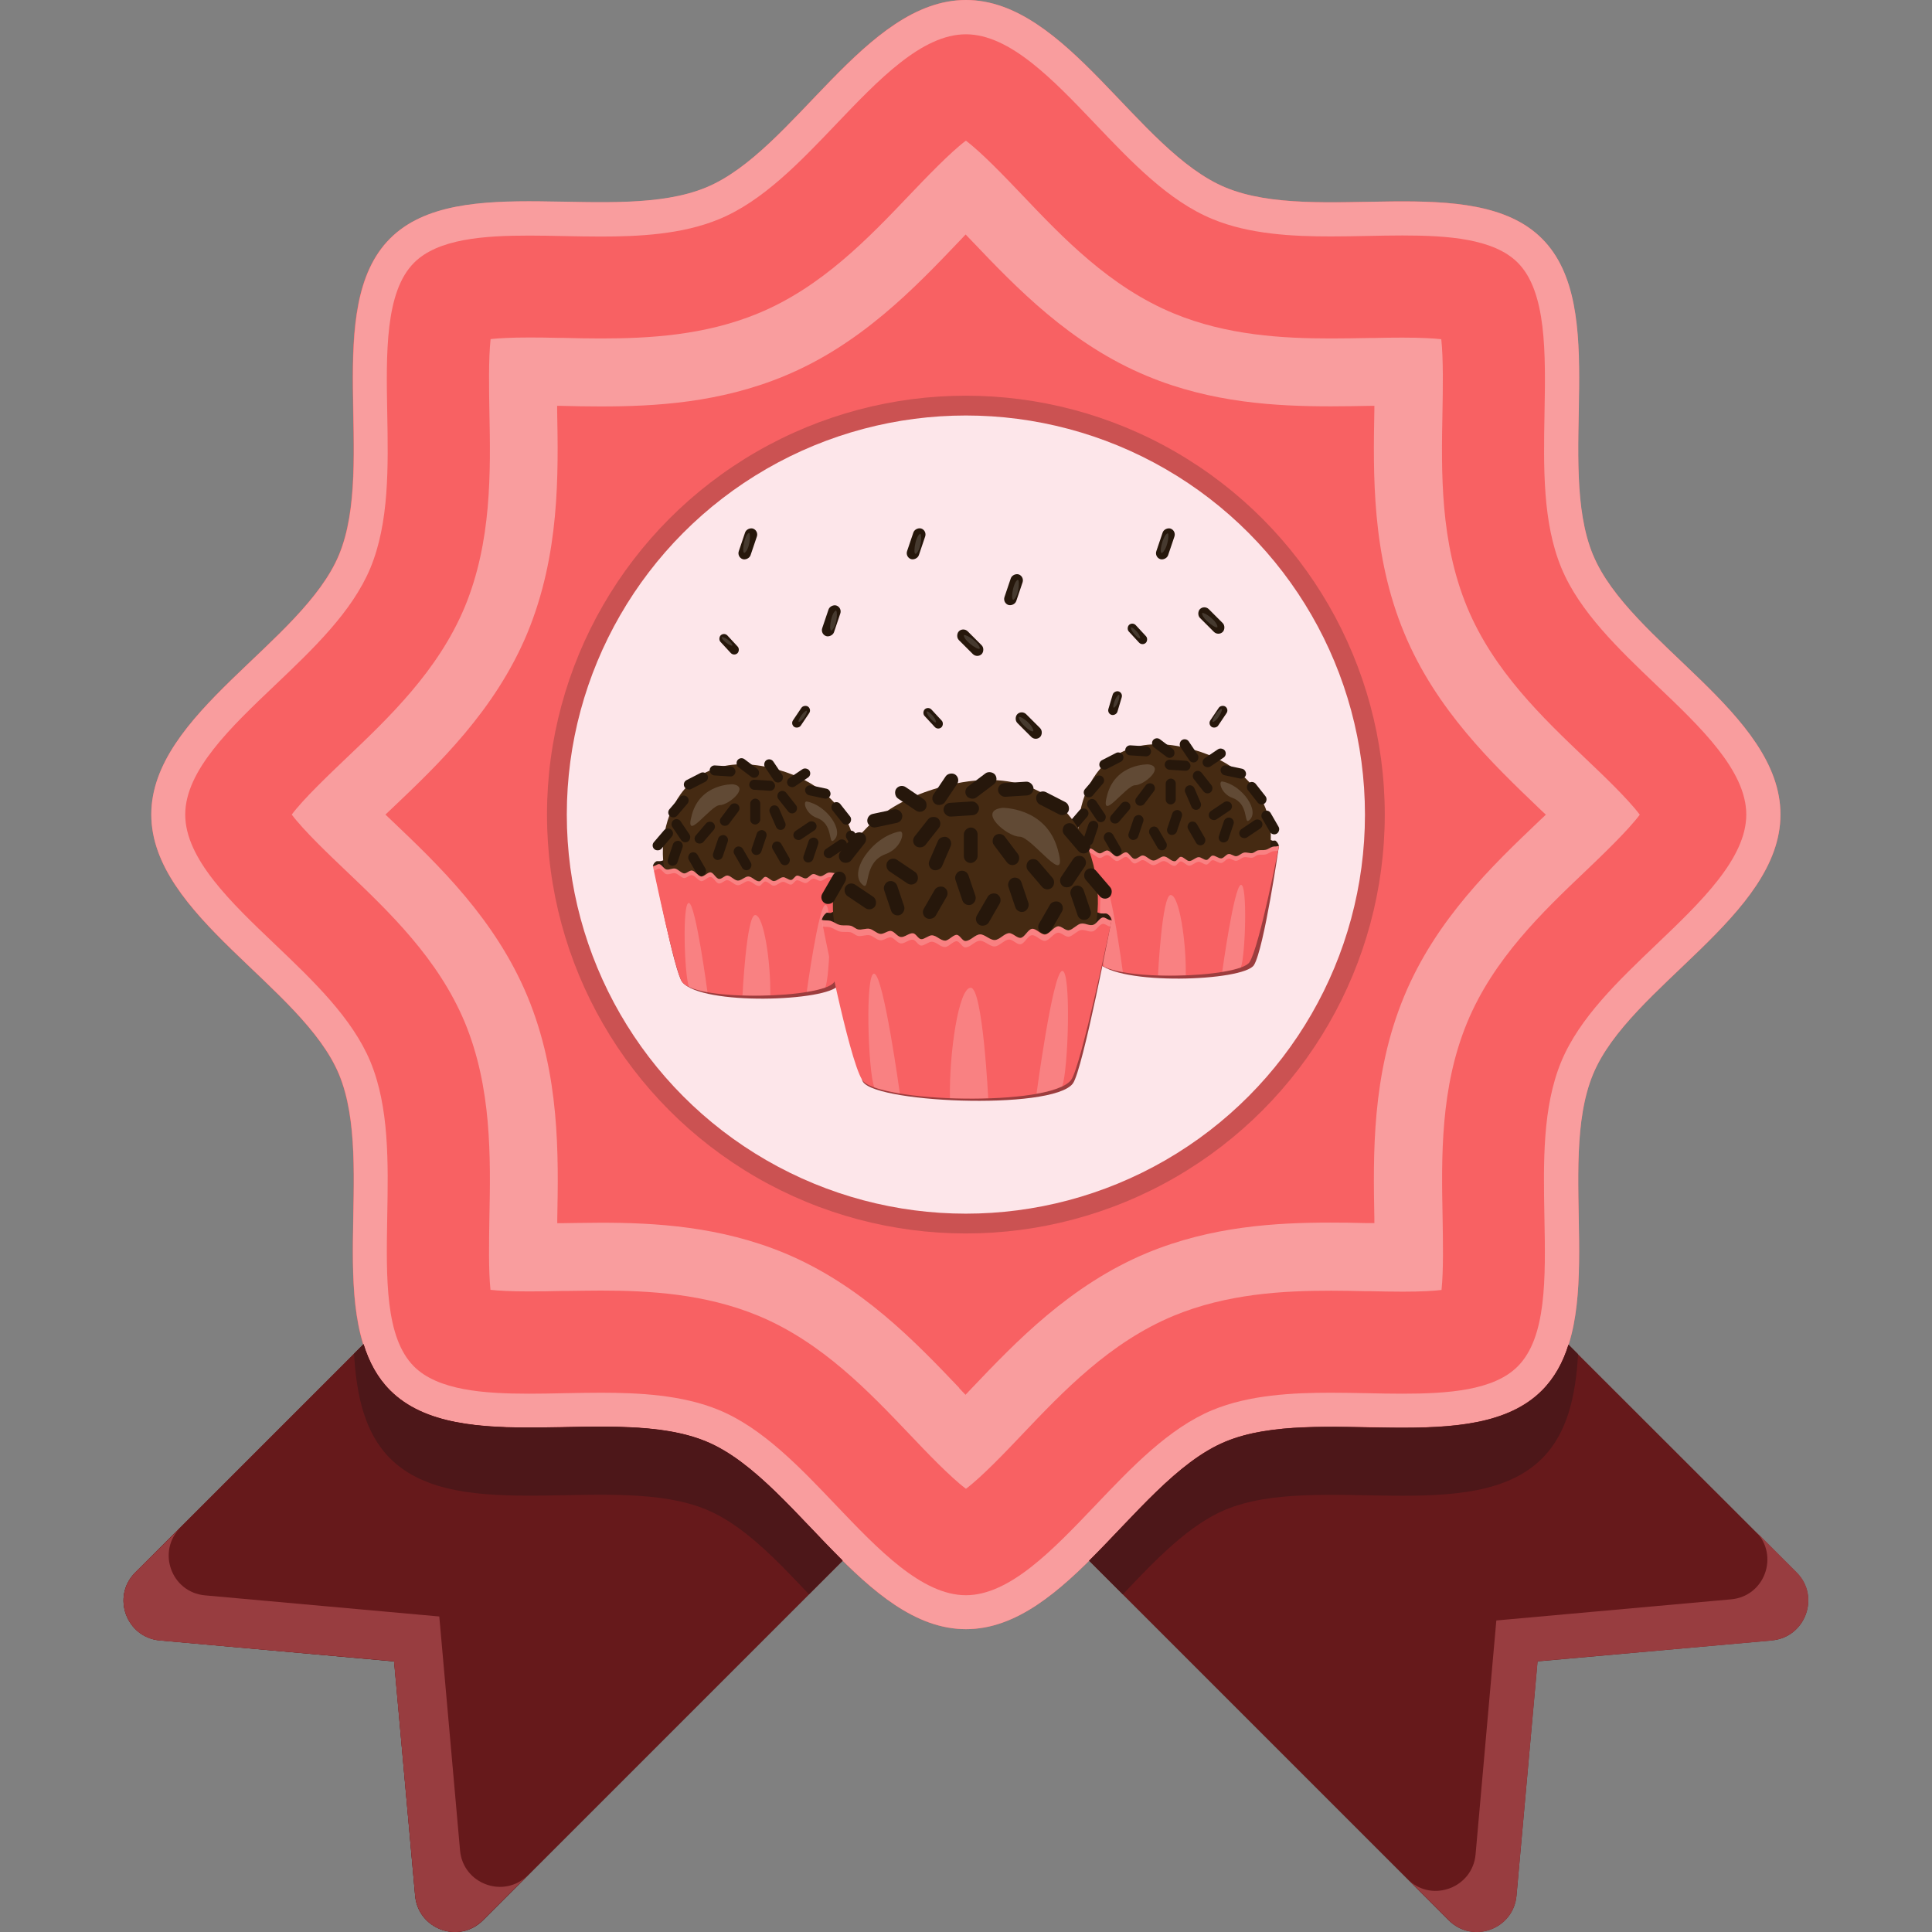 <?xml version="1.0" encoding="UTF-8"?><svg id="Camada_1" xmlns="http://www.w3.org/2000/svg" viewBox="0 0 160 160"><rect x="0" y="0" width="160" height="160" fill="#808080" stroke="none"/><defs><style>.cls-1{fill:#f86163;}.cls-2{fill:#f99d9e;}.cls-3{fill:#fde6ea;}.cls-4{fill:#66191b;}.cls-5{fill:#983d40;}.cls-6{fill:#cb5252;}.cls-7{fill:#452a12;}.cls-8{fill:#9c3d3e;}.cls-9{fill:#2e1c0d;}.cls-10{fill:#4d1719;}.cls-11{fill:#26170b;}.cls-12{opacity:.15;}.cls-12,.cls-13{fill:#fff;}.cls-13{opacity:.2;}</style></defs><path class="cls-1" d="M147.45,67.46c0,8.38-12.51,14.22-15.53,21.51-3.13,7.56,1.47,20.5-4.23,26.19-5.69,5.69-18.64,1.09-26.19,4.23-7.29,3.02-13.12,15.53-21.51,15.53s-14.22-12.51-21.51-15.53c-7.56-3.13-20.5,1.47-26.19-4.23-5.69-5.69-1.09-18.64-4.23-26.19-3.02-7.29-15.53-13.12-15.53-21.51s12.51-14.22,15.53-21.51c3.13-7.56-1.47-20.5,4.23-26.19,5.69-5.69,18.64-1.09,26.19-4.23,7.29-3.02,13.12-15.53,21.51-15.53s14.22,12.51,21.51,15.53c7.56,3.13,20.5-1.47,26.19,4.23,5.69,5.69,1.09,18.64,4.23,26.19,3.02,7.29,15.53,13.12,15.53,21.51Z"/><path class="cls-2" d="M131.93,45.96c-3.13-7.55,1.47-20.51-4.23-26.2-5.69-5.69-18.65-1.1-26.2-4.23C94.2,12.51,88.37,0,80,0s-14.23,12.51-21.52,15.52c-7.55,3.13-20.48-1.47-26.17,4.23-5.69,5.69-1.1,18.65-4.23,26.2-3.04,7.3-15.55,13.13-15.55,21.5s12.51,14.23,15.55,21.52c3.13,7.55-1.47,20.48,4.23,26.17,5.69,5.69,18.62,1.1,26.17,4.23,7.3,3.04,13.13,15.55,21.52,15.55s14.2-12.51,21.5-15.55c7.55-3.13,20.51,1.47,26.2-4.23,5.69-5.69,1.1-18.62,4.23-26.17,3.01-7.3,15.52-13.13,15.52-21.52s-12.51-14.2-15.52-21.5Z"/><path class="cls-1" d="M80,132.11c-3.66,0-7.27-3.79-10.77-7.46-2.98-3.13-6.06-6.37-9.67-7.87-3.06-1.27-6.67-1.44-9.81-1.44-1,0-2.01,.02-3.02,.04-.97,.02-1.95,.04-2.91,.04-3.78,0-7.55-.28-9.53-2.25-2.4-2.4-2.31-7.28-2.22-12.44,.08-4.44,.17-9.04-1.4-12.82-1.51-3.62-4.75-6.7-7.87-9.68-3.67-3.49-7.46-7.11-7.46-10.77s3.79-7.25,7.45-10.73c3.13-2.98,6.37-6.06,7.88-9.68,1.57-3.79,1.48-8.39,1.4-12.83-.09-4.94-.19-10.05,2.22-12.46,1.98-1.98,5.75-2.25,9.53-2.25,.96,0,1.94,.02,2.91,.04,1.01,.02,2.02,.04,3.02,.04,3.13,0,6.74-.17,9.8-1.44,3.62-1.49,6.7-4.73,9.69-7.86,3.49-3.66,7.1-7.45,10.75-7.45s7.24,3.78,10.72,7.43c2.99,3.14,6.07,6.38,9.7,7.87,3.05,1.27,6.67,1.44,9.8,1.44,1,0,2.01-.02,3.02-.04,.98-.02,1.95-.04,2.92-.04,3.78,0,7.56,.27,9.54,2.25,2.4,2.4,2.31,7.52,2.22,12.46-.08,4.45-.17,9.05,1.4,12.83,1.5,3.62,4.74,6.71,7.87,9.7,3.66,3.48,7.44,7.08,7.44,10.72s-3.79,7.27-7.45,10.76c-3.13,2.99-6.37,6.07-7.87,9.69-1.57,3.78-1.48,8.37-1.4,12.81,.1,5.16,.19,10.04-2.22,12.45-1.98,1.98-5.76,2.25-9.54,2.25h0c-.96,0-1.94-.02-2.91-.04-1.01-.02-2.02-.04-3.02-.04-3.14,0-6.75,.17-9.81,1.44-3.62,1.51-6.7,4.75-9.68,7.88-3.49,3.66-7.09,7.45-10.73,7.45Z"/><path class="cls-2" d="M79.99,123.29c-1.32-.99-3.33-3.1-4.62-4.46-3.43-3.6-7.3-7.67-12.56-9.86-4.44-1.84-9.09-2.09-13.06-2.09-.92,0-1.85,.02-2.78,.03h-.37c-.95,.02-1.87,.04-2.77,.04-1.54,0-2.55-.06-3.21-.13-.17-1.58-.12-4.12-.09-5.95,.1-5.06,.2-10.8-2.04-16.21-2.2-5.27-6.26-9.14-9.84-12.55-1.38-1.31-3.49-3.32-4.49-4.65,.99-1.32,3.1-3.32,4.46-4.62,3.59-3.41,7.66-7.29,9.86-12.55,2.25-5.43,2.15-11.18,2.05-16.24-.03-1.73-.08-4.34,.1-5.97,.67-.07,1.68-.13,3.2-.13,.79,0,1.59,.01,2.39,.03h.38c1.05,.03,2.11,.05,3.16,.05,3.96,0,8.61-.25,13.03-2.08,5.26-2.17,9.15-6.25,12.57-9.84,1.3-1.36,3.31-3.47,4.63-4.46,1.32,.99,3.31,3.08,4.6,4.43,3.43,3.61,7.31,7.68,12.6,9.87,4.41,1.83,9.06,2.08,13.03,2.08,1.05,0,2.12-.02,3.18-.04h.35c.8-.02,1.61-.03,2.4-.03,1.53,0,2.54,.06,3.21,.13,.18,1.63,.13,4.25,.1,5.97-.1,5.07-.2,10.81,2.04,16.22,2.18,5.27,6.25,9.15,9.84,12.57,1.37,1.3,3.47,3.3,4.46,4.62-.99,1.32-3.09,3.33-4.44,4.62-3.61,3.43-7.68,7.32-9.86,12.6-2.23,5.4-2.13,11.13-2.03,16.19,.03,1.83,.08,4.37-.09,5.95-.67,.08-1.68,.14-3.22,.14-.91,0-1.83-.02-2.74-.04h-.41c-.93-.02-1.86-.04-2.78-.04-3.97,0-8.62,.25-13.04,2.08-5.29,2.2-9.16,6.27-12.58,9.87-1.29,1.36-3.29,3.46-4.62,4.46Z"/><path class="cls-1" d="M79.45,114.95c-3.62-3.8-8.12-8.52-14.47-11.17-5.36-2.22-10.71-2.52-15.23-2.52-.82,0-3.24,.04-3.24,.04-.12,0-.24,0-.36,0,0-.1,0-.2,0-.3,.1-5.35,.23-11.98-2.47-18.49-2.66-6.38-7.37-10.87-11.16-14.48-.17-.16-.37-.35-.6-.57,.2-.19,.39-.37,.54-.51,3.82-3.63,8.54-8.12,11.2-14.49,2.71-6.54,2.58-13.18,2.48-18.52,0-.11,0-.22,0-.33h.31c1.11,.03,2.2,.05,3.29,.05,4.51,0,9.85-.3,15.19-2.51,6.36-2.62,10.86-7.35,14.48-11.14,.15-.16,.34-.36,.56-.59,.19,.2,.36,.38,.51,.53,3.64,3.82,8.15,8.56,14.54,11.2,5.32,2.21,10.66,2.5,15.18,2.5,1.09,0,2.2-.02,3.3-.04h.32c0,.08,0,.17,0,.25-.1,5.41-.23,12.06,2.47,18.56,2.63,6.36,7.35,10.86,11.14,14.49,.17,.16,.37,.35,.59,.56-.21,.2-.4,.38-.56,.53-3.8,3.62-8.54,8.13-11.18,14.52-2.69,6.49-2.56,13.12-2.46,18.45,0,.1,0,.21,0,.32h-.73c-.98-.03-1.94-.04-2.89-.04-4.52,0-9.86,.3-15.2,2.51-6.39,2.66-10.89,7.39-14.5,11.18-.16,.17-.34,.36-.54,.57-.2-.21-.39-.4-.54-.57Z"/><circle class="cls-6" cx="79.99" cy="67.46" r="34.69"/><circle class="cls-3" cx="79.99" cy="67.46" r="33.05"/><g><g><g><path class="cls-9" d="M71.51,71.72s-.06-.27-.28-.43c-.08-.06-.19,.04-.32-.03-.91-.5-3.11-1.21-8.12-1.07-4.73,.13-6.95,.69-7.95,1.09-.21,.08-.39,0-.5,.06-.22,.13-.27,.37-.27,.37,0,.39,4.29,1.38,8.47,1.26,3.97-.12,7.6-.57,8.97-1.26Z"/><g><g><path class="cls-7" d="M70.16,73.51c-1.48,2.36-5.02,2.94-7.37,2.99-2.49,.05-5.89-.55-7.31-3.15-1.63-2.98-.17-11.77,8.35-9.76,7.05,1.66,7.94,7.35,6.33,9.93Z"/><path class="cls-12" d="M60.68,64.95s-2.65-.07-3.37,2.48,1.54-.75,2.29-.75,2.55-1.54,1.08-1.73Z"/><path class="cls-12" d="M66.82,66.38c1.65,.3,3.17,2.49,2.2,3.23-.43,.33,.01-1.38-1.36-1.87-.97-.35-1.19-1.42-.84-1.36Z"/></g><rect class="cls-11" x="66.65" y="65.18" width="2.14" height=".83" rx=".41" ry=".41" transform="translate(15.18 -12.69) rotate(12.04)"/><rect class="cls-11" x="64.11" y="66.01" width="2.14" height=".83" rx=".41" ry=".41" transform="translate(77.02 -25.88) rotate(51.76)"/><rect class="cls-11" x="68.6" y="66.94" width="2.14" height=".83" rx=".41" ry=".41" transform="translate(79.45 -29.05) rotate(51.76)"/><rect class="cls-11" x="68.12" y="69.88" width="2.14" height=".83" rx=".41" ry=".41" transform="translate(165.82 90.01) rotate(146.08)"/><rect class="cls-11" x="69.72" y="69.36" width="2.14" height=".83" rx=".41" ry=".41" transform="translate(95.82 -26.42) rotate(60)"/><rect class="cls-11" x="65.59" y="68.38" width="2.14" height=".83" rx=".41" ry=".41" transform="translate(160.37 88.68) rotate(146.08)"/><rect class="cls-11" x="65.07" y="64" width="2.14" height=".83" rx=".41" ry=".41" transform="translate(156.97 80.96) rotate(146.08)"/><rect class="cls-11" x="63" y="63.43" width="2.14" height=".83" rx=".41" ry=".41" transform="translate(81.29 -24.95) rotate(56.08)"/><rect class="cls-11" x="63.33" y="67.3" width="2.14" height=".83" rx=".41" ry=".41" transform="translate(100.99 -18.27) rotate(66.62)"/><rect class="cls-11" x="62.05" y="64.62" width="2.14" height=".83" rx=".41" ry=".41" transform="translate(4.23 -3.86) rotate(3.62)"/><rect class="cls-11" x="60.86" y="63.19" width="2.14" height=".83" rx=".41" ry=".41" transform="translate(50.78 -24.47) rotate(37.02)"/><rect class="cls-11" x="58.77" y="63.43" width="2.14" height=".83" rx=".41" ry=".41" transform="translate(4.15 -3.65) rotate(3.62)"/><rect class="cls-11" x="61.47" y="66.8" width="2.14" height=".83" rx=".41" ry=".41" transform="translate(-4.67 129.75) rotate(-90)"/><rect class="cls-11" x="59.36" y="67.05" width="2.14" height=".83" rx=".41" ry=".41" transform="translate(-29.82 75.09) rotate(-52.98)"/><rect class="cls-11" x="56.56" y="64.27" width="2.14" height=".83" rx=".41" ry=".41" transform="translate(-23.17 33.43) rotate(-27.16)"/><rect class="cls-11" x="55.11" y="66.38" width="2.14" height=".83" rx=".41" ry=".41" transform="translate(-31.09 65.99) rotate(-49.41)"/><rect class="cls-11" x="53.82" y="69.1" width="2.14" height=".83" rx=".41" ry=".41" transform="translate(-33.61 65.97) rotate(-49.41)"/><rect class="cls-11" x="55.32" y="68.38" width="2.14" height=".83" rx=".41" ry=".41" transform="translate(30.77 153.98) rotate(-123.92)"/><rect class="cls-11" x="57.29" y="68.54" width="2.14" height=".83" rx=".41" ry=".41" transform="translate(-31.97 68.41) rotate(-49.41)"/><rect class="cls-11" x="66.08" y="69.99" width="2.14" height=".83" rx=".41" ry=".41" transform="translate(155.35 29.32) rotate(108.67)"/><rect class="cls-11" x="61.8" y="69.36" width="2.14" height=".83" rx=".41" ry=".41" transform="translate(149.09 32.55) rotate(108.67)"/><rect class="cls-11" x="63.61" y="70.26" width="2.14" height=".83" rx=".41" ry=".41" transform="translate(93.54 -20.68) rotate(60)"/><rect class="cls-11" x="58.61" y="69.78" width="2.14" height=".83" rx=".41" ry=".41" transform="translate(145.27 36.12) rotate(108.67)"/><rect class="cls-11" x="60.42" y="70.67" width="2.14" height=".83" rx=".41" ry=".41" transform="translate(92.31 -17.71) rotate(60)"/><rect class="cls-11" x="54.86" y="70.25" width="2.14" height=".83" rx=".41" ry=".41" transform="translate(140.77 40.3) rotate(108.67)"/><rect class="cls-11" x="56.67" y="71.15" width="2.14" height=".83" rx=".41" ry=".41" transform="translate(90.84 -14.22) rotate(60)"/></g><path class="cls-8" d="M71.51,71.72s-1.24,8.51-2.07,9.86-11.31,1.73-12.94-.25c-.64-.77-2.32-9.41-2.32-9.41,.18,.05,.38-.2,.55-.15,.19,.05,.37,.4,.56,.44,.27,.06,.48-.13,.75-.07,.21,.05,.48,.35,.69,.39,.24,.05,.46-.27,.7-.23s.5,.45,.74,.49,.56-.38,.8-.34,.44,.52,.69,.54c.23,.03,.48-.3,.7-.28,.29,.03,.56,.4,.85,.42s.61-.35,.88-.34c.31,.01,.57,.4,.89,.4,.19,0,.34-.37,.52-.37,.22,0,.48,.36,.7,.35,.28-.01,.49-.3,.77-.32,.2-.01,.46,.25,.66,.23,.18-.02,.32-.34,.49-.36,.23-.02,.51,.26,.74,.23,.21-.03,.38-.33,.59-.36s.45,.21,.65,.18c.24-.04,.4-.25,.64-.3,.21-.04,.49,.08,.69,.04,.15-.03,.29-.18,.44-.22,.22-.05,.45,0,.67-.05,.2-.05,.35-.19,.55-.25,.17-.05,.26-.21,.43-.26Z"/><path class="cls-1" d="M71.51,71.72s-1.6,8.26-2.43,9.61-11.34,1.66-12.58,0c-.6-.8-2.43-9.61-2.43-9.61,.18,.05,.38-.2,.55-.15,.19,.05,.37,.4,.56,.44,.27,.06,.48-.13,.75-.07,.21,.05,.48,.35,.69,.39,.24,.05,.46-.27,.7-.23s.5,.45,.74,.49,.56-.38,.8-.34,.44,.52,.69,.54c.23,.03,.48-.3,.7-.28,.29,.03,.56,.4,.85,.42s.61-.35,.88-.34c.31,.01,.57,.4,.89,.4,.19,0,.34-.37,.52-.37,.22,0,.48,.36,.7,.35,.28-.01,.49-.3,.77-.32,.2-.01,.46,.25,.66,.23,.18-.02,.32-.34,.49-.36,.23-.02,.51,.26,.74,.23,.21-.03,.38-.33,.59-.36s.45,.21,.65,.18c.24-.04,.4-.25,.64-.3,.21-.04,.49,.08,.69,.04,.15-.03,.29-.18,.44-.22,.22-.05,.45,0,.67-.05,.2-.05,.35-.19,.55-.25,.17-.05,.37,0,.53-.06Z"/><path class="cls-13" d="M54.07,71.72s.03,.14,.08,.39c.15-.02,.32-.2,.47-.16,.19,.05,.37,.4,.56,.44,.27,.07,.48-.13,.75-.07,.21,.05,.48,.35,.69,.39,.24,.05,.46-.28,.7-.23,.25,.04,.5,.45,.74,.49,.25,.04,.56-.38,.8-.34,.25,.03,.44,.52,.68,.54,.23,.02,.48-.3,.7-.28,.29,.03,.56,.4,.85,.42,.28,.02,.61-.35,.88-.34,.32,.01,.57,.4,.89,.4,.19,0,.33-.37,.52-.37,.22,0,.48,.36,.7,.35,.28-.01,.49-.3,.77-.32,.2-.01,.47,.25,.66,.23,.18-.02,.32-.34,.49-.36,.23-.02,.51,.26,.74,.23,.21-.03,.38-.33,.59-.36,.21-.03,.45,.21,.65,.18,.24-.04,.4-.25,.64-.3,.2-.04,.48,.08,.69,.04,.15-.03,.29-.18,.43-.22,.22-.05,.45,0,.67-.05,.2-.05,.35-.19,.55-.25,.14-.04,.31-.02,.45-.04,.05-.26,.08-.41,.08-.41-.17,.05-.37,.01-.53,.06-.2,.06-.35,.2-.55,.25-.22,.06-.45,0-.67,.05-.15,.03-.28,.18-.43,.22-.2,.05-.48-.08-.69-.04-.24,.05-.4,.26-.64,.3-.21,.03-.45-.21-.65-.18-.21,.03-.38,.33-.59,.36-.23,.03-.5-.25-.74-.23-.18,.02-.31,.34-.49,.36-.2,.02-.46-.24-.66-.23-.27,.02-.49,.31-.77,.32-.22,0-.48-.35-.7-.35-.19,0-.33,.37-.52,.37-.31,0-.57-.39-.89-.4-.28-.01-.6,.36-.88,.34-.29-.02-.56-.39-.85-.42-.23-.02-.47,.31-.7,.28-.25-.03-.44-.51-.68-.54-.25-.03-.55,.38-.8,.34-.24-.04-.5-.45-.74-.49-.24-.04-.46,.28-.7,.23-.21-.04-.48-.34-.69-.39-.27-.06-.48,.13-.75,.07-.19-.05-.37-.39-.56-.44-.18-.05-.37,.2-.55,.15Z"/><path class="cls-13" d="M66.81,82.14s.97-7.05,1.54-7.2,.38,5.91,0,6.84c-.59,.2-1.12,.29-1.54,.36Z"/><path class="cls-13" d="M58.59,82.17s-.96-7.23-1.53-7.39-.39,6.02,0,6.95c.53,.23,1.08,.37,1.54,.44Z"/><path class="cls-13" d="M63.79,82.43c-.86,.02-1.66,.03-2.3,0,0,0,.33-6.65,1.05-6.65s1.3,3.94,1.25,6.64Z"/></g><g><path class="cls-9" d="M105.92,70.06s-.06-.27-.28-.43c-.08-.06-.19,.04-.32-.03-.91-.5-3.11-1.21-8.12-1.07-4.73,.13-6.95,.69-7.95,1.09-.21,.08-.39,0-.5,.06-.22,.13-.27,.37-.27,.37,0,.39,4.29,1.38,8.47,1.26,3.97-.12,7.6-.57,8.97-1.26Z"/><g><g><path class="cls-7" d="M104.56,71.85c-1.48,2.36-5.02,2.94-7.37,2.99-2.49,.05-5.89-.55-7.31-3.15-1.63-2.98-.17-11.77,8.35-9.76,7.05,1.66,7.94,7.35,6.33,9.93Z"/><path class="cls-12" d="M95.08,63.3s-2.65-.07-3.37,2.48,1.54-.75,2.29-.75,2.55-1.54,1.08-1.73Z"/><path class="cls-12" d="M101.23,64.72c1.65,.3,3.17,2.49,2.2,3.23-.43,.33,.01-1.38-1.36-1.87-.97-.35-1.19-1.42-.84-1.36Z"/></g><rect class="cls-11" x="101.06" y="63.52" width="2.14" height=".83" rx=".41" ry=".41" transform="translate(15.59 -19.9) rotate(12.04)"/><rect class="cls-11" x="98.52" y="64.36" width="2.14" height=".83" rx=".41" ry=".41" transform="translate(88.83 -53.54) rotate(51.76)"/><rect class="cls-11" x="103" y="65.28" width="2.14" height=".83" rx=".41" ry=".41" transform="translate(91.26 -56.71) rotate(51.76)"/><rect class="cls-11" x="102.53" y="68.22" width="2.14" height=".83" rx=".41" ry=".41" transform="translate(227.86 67.78) rotate(146.08)"/><rect class="cls-11" x="104.13" y="67.7" width="2.14" height=".83" rx=".41" ry=".41" transform="translate(111.59 -57.05) rotate(60)"/><rect class="cls-11" x="100" y="66.72" width="2.14" height=".83" rx=".41" ry=".41" transform="translate(222.4 66.45) rotate(146.08)"/><rect class="cls-11" x="99.48" y="62.34" width="2.14" height=".83" rx=".41" ry=".41" transform="translate(219.01 58.73) rotate(146.08)"/><rect class="cls-11" x="97.41" y="61.77" width="2.14" height=".83" rx=".41" ry=".41" transform="translate(95.12 -54.24) rotate(56.08)"/><rect class="cls-11" x="97.73" y="65.64" width="2.14" height=".83" rx=".41" ry=".41" transform="translate(120.22 -50.85) rotate(66.62)"/><rect class="cls-11" x="96.45" y="62.96" width="2.14" height=".83" rx=".41" ry=".41" transform="translate(4.2 -6.03) rotate(3.62)"/><rect class="cls-11" x="95.27" y="61.54" width="2.14" height=".83" rx=".41" ry=".41" transform="translate(56.72 -45.52) rotate(37.02)"/><rect class="cls-11" x="93.18" y="61.77" width="2.14" height=".83" rx=".41" ry=".41" transform="translate(4.12 -5.83) rotate(3.62)"/><rect class="cls-11" x="95.88" y="65.14" width="2.14" height=".83" rx=".41" ry=".41" transform="translate(31.4 162.5) rotate(-90)"/><rect class="cls-11" x="93.77" y="65.39" width="2.14" height=".83" rx=".41" ry=".41" transform="translate(-14.81 101.9) rotate(-52.98)"/><rect class="cls-11" x="90.97" y="62.61" width="2.14" height=".83" rx=".41" ry=".41" transform="translate(-18.62 48.96) rotate(-27.16)"/><rect class="cls-11" x="89.52" y="64.72" width="2.14" height=".83" rx=".41" ry=".41" transform="translate(-17.81 91.54) rotate(-49.41)"/><rect class="cls-11" x="88.23" y="67.44" width="2.14" height=".83" rx=".41" ry=".41" transform="translate(-20.33 91.52) rotate(-49.41)"/><rect class="cls-11" x="89.73" y="66.72" width="2.14" height=".83" rx=".41" ry=".41" transform="translate(85.76 179.94) rotate(-123.92)"/><rect class="cls-11" x="91.7" y="66.88" width="2.14" height=".83" rx=".41" ry=".41" transform="translate(-18.69 93.96) rotate(-49.41)"/><rect class="cls-11" x="100.49" y="68.33" width="2.14" height=".83" rx=".41" ry=".41" transform="translate(199.19 -5.47) rotate(108.67)"/><rect class="cls-11" x="96.2" y="67.7" width="2.14" height=".83" rx=".41" ry=".41" transform="translate(192.94 -2.23) rotate(108.67)"/><rect class="cls-11" x="98.02" y="68.6" width="2.14" height=".83" rx=".41" ry=".41" transform="translate(109.31 -51.3) rotate(60)"/><rect class="cls-11" x="93.01" y="68.12" width="2.14" height=".83" rx=".41" ry=".41" transform="translate(189.12 1.34) rotate(108.67)"/><rect class="cls-11" x="94.83" y="69.01" width="2.14" height=".83" rx=".41" ry=".41" transform="translate(108.07 -48.33) rotate(60)"/><rect class="cls-11" x="89.26" y="68.59" width="2.14" height=".83" rx=".41" ry=".41" transform="translate(184.62 5.52) rotate(108.67)"/><rect class="cls-11" x="91.08" y="69.49" width="2.14" height=".83" rx=".41" ry=".41" transform="translate(106.61 -44.85) rotate(60)"/></g><path class="cls-8" d="M105.92,70.06s-1.24,8.51-2.07,9.86-11.31,1.73-12.94-.25c-.64-.77-2.32-9.41-2.32-9.41,.18,.05,.38-.2,.55-.15,.19,.05,.37,.4,.56,.44,.27,.06,.48-.13,.75-.07,.21,.05,.48,.35,.69,.39,.24,.05,.46-.27,.7-.23s.5,.45,.74,.49,.56-.38,.8-.34,.44,.52,.69,.54c.23,.03,.48-.3,.7-.28,.29,.03,.56,.4,.85,.42s.61-.35,.88-.34c.31,.01,.57,.4,.89,.4,.19,0,.34-.37,.52-.37,.22,0,.48,.36,.7,.35,.28-.01,.49-.3,.77-.32,.2-.01,.46,.25,.66,.23,.18-.02,.32-.34,.49-.36,.23-.02,.51,.26,.74,.23,.21-.03,.38-.33,.59-.36s.45,.21,.65,.18c.24-.04,.4-.25,.64-.3,.21-.04,.49,.08,.69,.04,.15-.03,.29-.18,.44-.22,.22-.05,.45,0,.67-.05,.2-.05,.35-.19,.55-.25,.17-.05,.26-.21,.43-.26Z"/><path class="cls-1" d="M105.92,70.06s-1.6,8.26-2.43,9.61-11.34,1.66-12.58,0c-.6-.8-2.43-9.61-2.43-9.61,.18,.05,.38-.2,.55-.15,.19,.05,.37,.4,.56,.44,.27,.06,.48-.13,.75-.07,.21,.05,.48,.35,.69,.39,.24,.05,.46-.27,.7-.23s.5,.45,.74,.49,.56-.38,.8-.34,.44,.52,.69,.54c.23,.03,.48-.3,.7-.28,.29,.03,.56,.4,.85,.42s.61-.35,.88-.34c.31,.01,.57,.4,.89,.4,.19,0,.34-.37,.52-.37,.22,0,.48,.36,.7,.35,.28-.01,.49-.3,.77-.32,.2-.01,.46,.25,.66,.23,.18-.02,.32-.34,.49-.36,.23-.02,.51,.26,.74,.23,.21-.03,.38-.33,.59-.36s.45,.21,.65,.18c.24-.04,.4-.25,.64-.3,.21-.04,.49,.08,.69,.04,.15-.03,.29-.18,.44-.22,.22-.05,.45,0,.67-.05,.2-.05,.35-.19,.55-.25,.17-.05,.37,0,.53-.06Z"/><path class="cls-13" d="M88.48,70.06s.03,.14,.08,.39c.15-.02,.32-.2,.47-.16,.19,.05,.37,.4,.56,.44,.27,.07,.48-.13,.75-.07,.21,.05,.48,.35,.69,.39,.24,.05,.46-.28,.7-.23,.25,.04,.5,.45,.74,.49,.25,.04,.56-.38,.8-.34,.25,.03,.44,.52,.68,.54,.23,.02,.48-.3,.7-.28,.29,.03,.56,.4,.85,.42,.28,.02,.61-.35,.88-.34,.32,.01,.57,.4,.89,.4,.19,0,.33-.37,.52-.37,.22,0,.48,.36,.7,.35,.28-.01,.49-.3,.77-.32,.2-.01,.47,.25,.66,.23,.18-.02,.32-.34,.49-.36,.23-.02,.51,.26,.74,.23,.21-.03,.38-.33,.59-.36,.21-.03,.45,.21,.65,.18,.24-.04,.4-.25,.64-.3,.2-.04,.48,.08,.69,.04,.15-.03,.29-.18,.43-.22,.22-.05,.45,0,.67-.05,.2-.05,.35-.19,.55-.25,.14-.04,.31-.02,.45-.04,.05-.26,.08-.41,.08-.41-.17,.05-.37,.01-.53,.06-.2,.06-.35,.2-.55,.25-.22,.06-.45,0-.67,.05-.15,.03-.28,.18-.43,.22-.2,.05-.48-.08-.69-.04-.24,.05-.4,.26-.64,.3-.21,.03-.45-.21-.65-.18-.21,.03-.38,.33-.59,.36-.23,.03-.5-.25-.74-.23-.18,.02-.31,.34-.49,.36-.2,.02-.46-.24-.66-.23-.27,.02-.49,.31-.77,.32-.22,0-.48-.35-.7-.35-.19,0-.33,.37-.52,.37-.31,0-.57-.39-.89-.4-.28-.01-.6,.36-.88,.34-.29-.02-.56-.39-.85-.42-.23-.02-.47,.31-.7,.28-.25-.03-.44-.51-.68-.54-.25-.03-.55,.38-.8,.34-.24-.04-.5-.45-.74-.49-.24-.04-.46,.28-.7,.23-.21-.04-.48-.34-.69-.39-.27-.06-.48,.13-.75,.07-.19-.05-.37-.39-.56-.44-.18-.05-.37,.2-.55,.15Z"/><path class="cls-13" d="M101.22,80.48s.97-7.05,1.54-7.2,.38,5.91,0,6.84c-.59,.2-1.12,.29-1.54,.36Z"/><path class="cls-13" d="M92.99,80.51s-.96-7.23-1.53-7.39-.39,6.02,0,6.95c.53,.23,1.08,.37,1.54,.44Z"/><path class="cls-13" d="M98.2,80.77c-.86,.02-1.66,.03-2.3,0,0,0,.33-6.65,1.05-6.65s1.3,3.94,1.25,6.64Z"/></g><g><path class="cls-9" d="M68.05,76.2s.08-.37,.38-.59c.11-.08,.27,.06,.45-.04,1.25-.68,4.27-1.66,11.18-1.47,6.51,.18,9.57,.95,10.94,1.5,.28,.11,.53,0,.69,.08,.31,.17,.37,.51,.37,.51,.01,.53-5.9,1.9-11.66,1.73-5.47-.17-10.45-.78-12.34-1.73Z"/><g><g><path class="cls-7" d="M69.92,78.67c2.03,3.25,6.91,4.05,10.14,4.11,3.43,.07,8.11-.76,10.06-4.34,2.24-4.1,.23-16.2-11.49-13.44-9.7,2.29-10.93,10.11-8.71,13.66Z"/><path class="cls-12" d="M82.96,66.9s3.64-.09,4.63,3.42-2.11-1.03-3.15-1.03-3.51-2.11-1.48-2.38Z"/><path class="cls-12" d="M74.51,68.86c-2.27,.41-4.36,3.43-3.03,4.45,.59,.45-.01-1.9,1.87-2.58,1.33-.48,1.64-1.96,1.16-1.87Z"/></g><rect class="cls-11" x="71.8" y="67.2" width="2.94" height="1.14" rx=".57" ry=".57" transform="translate(159.07 118.77) rotate(167.96)"/><rect class="cls-11" x="75.29" y="68.36" width="2.94" height="1.14" rx=".57" ry=".57" transform="translate(178.4 51.29) rotate(128.24)"/><rect class="cls-11" x="69.12" y="69.63" width="2.94" height="1.14" rx=".57" ry=".57" transform="translate(169.43 58.2) rotate(128.24)"/><rect class="cls-11" x="69.78" y="73.67" width="2.94" height="1.14" rx=".57" ry=".57" transform="translate(53.55 -27.13) rotate(33.92)"/><rect class="cls-11" x="67.57" y="72.96" width="2.94" height="1.14" rx=".57" ry=".57" transform="translate(167.24 50.5) rotate(120)"/><rect class="cls-11" x="73.25" y="71.61" width="2.94" height="1.14" rx=".57" ry=".57" transform="translate(52.99 -29.41) rotate(33.92)"/><rect class="cls-11" x="73.97" y="65.59" width="2.94" height="1.14" rx=".57" ry=".57" transform="translate(49.75 -30.84) rotate(33.92)"/><rect class="cls-11" x="76.82" y="64.79" width="2.94" height="1.14" rx=".57" ry=".57" transform="translate(176.21 36.87) rotate(123.92)"/><rect class="cls-11" x="76.37" y="70.12" width="2.94" height="1.14" rx=".57" ry=".57" transform="translate(173.62 27.29) rotate(113.38)"/><rect class="cls-11" x="78.14" y="66.43" width="2.94" height="1.14" rx=".57" ry=".57" transform="translate(163.29 128.84) rotate(176.38)"/><rect class="cls-11" x="79.77" y="64.47" width="2.94" height="1.14" rx=".57" ry=".57" transform="translate(185.26 68.06) rotate(142.98)"/><rect class="cls-11" x="82.64" y="64.79" width="2.94" height="1.14" rx=".57" ry=".57" transform="translate(172.19 125.28) rotate(176.38)"/><rect class="cls-11" x="78.92" y="69.43" width="2.94" height="1.14" rx=".57" ry=".57" transform="translate(10.39 150.39) rotate(-90)"/><rect class="cls-11" x="81.83" y="69.78" width="2.94" height="1.14" rx=".57" ry=".57" transform="translate(77.29 179.22) rotate(-127.02)"/><rect class="cls-11" x="85.68" y="65.96" width="2.94" height="1.14" rx=".57" ry=".57" transform="translate(134.34 165.5) rotate(-152.84)"/><rect class="cls-11" x="87.68" y="68.85" width="2.94" height="1.14" rx=".57" ry=".57" transform="translate(94.44 182.29) rotate(-130.59)"/><rect class="cls-11" x="89.45" y="72.6" width="2.94" height="1.14" rx=".57" ry=".57" transform="translate(94.52 189.82) rotate(-130.59)"/><rect class="cls-11" x="87.39" y="71.61" width="2.94" height="1.14" rx=".57" ry=".57" transform="translate(-20.62 105.64) rotate(-56.08)"/><rect class="cls-11" x="84.67" y="71.83" width="2.94" height="1.14" rx=".57" ry=".57" transform="translate(87.22 184.92) rotate(-130.59)"/><rect class="cls-11" x="72.58" y="73.82" width="2.94" height="1.14" rx=".57" ry=".57" transform="translate(120.82 -19.58) rotate(71.33)"/><rect class="cls-11" x="78.48" y="72.96" width="2.94" height="1.14" rx=".57" ry=".57" transform="translate(124.02 -25.75) rotate(71.33)"/><rect class="cls-11" x="75.98" y="74.2" width="2.94" height="1.14" rx=".57" ry=".57" transform="translate(180.93 45.07) rotate(120)"/><rect class="cls-11" x="82.87" y="73.53" width="2.94" height="1.14" rx=".57" ry=".57" transform="translate(127.54 -29.52) rotate(71.33)"/><rect class="cls-11" x="80.37" y="74.77" width="2.94" height="1.14" rx=".57" ry=".57" transform="translate(188.01 42.12) rotate(120)"/><rect class="cls-11" x="88.03" y="74.19" width="2.94" height="1.14" rx=".57" ry=".57" transform="translate(131.67 -33.96) rotate(71.33)"/><rect class="cls-11" x="85.53" y="75.42" width="2.94" height="1.14" rx=".57" ry=".57" transform="translate(196.31 38.64) rotate(120)"/></g><path class="cls-8" d="M68.35,76.5s2.68,10.78,3.05,12.93c.32,1.89,15.75,2.58,17.45,.3,.82-1.1,3.2-13.53,3.2-13.53-8.79,2.42-16.42,2.5-23.7,.3Z"/><path class="cls-1" d="M68.05,76.2s2.2,11.37,3.35,13.23,15.61,2.28,17.31,0c.82-1.1,3.35-13.23,3.35-13.23-.25,.07-.52-.28-.76-.21-.26,.07-.5,.54-.77,.61-.37,.09-.66-.18-1.03-.1-.29,.06-.66,.48-.95,.54-.33,.07-.64-.38-.96-.32s-.69,.62-1.02,.67-.76-.52-1.1-.47-.6,.71-.94,.75c-.31,.03-.65-.41-.97-.39-.4,.04-.77,.55-1.17,.57s-.84-.48-1.22-.47c-.43,.02-.79,.55-1.22,.55-.26,0-.46-.51-.72-.51-.3,0-.67,.49-.97,.48-.38-.01-.68-.41-1.06-.44-.28-.02-.64,.34-.91,.32-.25-.02-.43-.47-.68-.49-.32-.03-.7,.35-1.01,.31-.29-.04-.53-.46-.81-.5s-.61,.29-.9,.24c-.33-.06-.55-.35-.88-.42-.28-.06-.67,.12-.95,.05-.21-.05-.39-.25-.6-.3-.3-.07-.62,.01-.92-.07-.27-.07-.49-.26-.76-.34-.23-.06-.51-.01-.73-.08Z"/><path class="cls-13" d="M92.05,76.2s-.04,.19-.11,.54c-.21-.03-.44-.27-.65-.22-.27,.07-.51,.54-.77,.61-.37,.09-.66-.18-1.03-.1-.29,.07-.66,.48-.95,.54-.33,.06-.64-.38-.96-.32-.34,.06-.68,.62-1.02,.67-.34,.05-.77-.52-1.11-.47-.34,.04-.6,.71-.94,.75-.31,.03-.65-.42-.97-.39-.4,.04-.77,.55-1.17,.57-.38,.02-.83-.48-1.21-.47-.43,.01-.79,.55-1.22,.55-.26,0-.46-.51-.72-.51-.31,0-.67,.49-.97,.48-.38-.01-.68-.41-1.06-.44-.28-.02-.64,.34-.91,.32-.25-.02-.44-.47-.68-.49-.32-.03-.7,.35-1.01,.31-.29-.04-.53-.45-.81-.5-.28-.04-.61,.29-.9,.24-.33-.06-.55-.35-.88-.42-.28-.05-.67,.12-.95,.06-.21-.05-.39-.25-.6-.3-.31-.07-.62,.01-.92-.07-.27-.07-.49-.26-.76-.34-.19-.06-.42-.03-.63-.06-.07-.36-.11-.56-.11-.56,.23,.07,.51,.02,.74,.08,.27,.08,.48,.27,.76,.34,.3,.08,.62,0,.92,.07,.2,.05,.39,.25,.6,.3,.28,.06,.67-.11,.95-.05,.33,.07,.55,.36,.88,.42,.28,.05,.61-.28,.9-.24,.28,.04,.52,.46,.81,.5,.32,.04,.69-.34,1.01-.31,.24,.02,.43,.47,.68,.49,.27,.02,.63-.33,.91-.32,.38,.02,.67,.42,1.06,.44,.3,.01,.66-.48,.97-.48,.26,0,.46,.51,.72,.51,.43,0,.79-.54,1.22-.55,.38-.01,.83,.49,1.21,.47,.4-.02,.77-.54,1.17-.57,.31-.03,.65,.42,.97,.39,.34-.04,.6-.7,.94-.75,.34-.04,.76,.53,1.11,.47,.33-.05,.68-.61,1.02-.68,.33-.06,.64,.39,.96,.32,.29-.06,.65-.47,.95-.54,.36-.08,.66,.19,1.03,.1,.26-.06,.5-.54,.77-.61,.24-.06,.51,.28,.76,.21Z"/><path class="cls-13" d="M74.52,90.55s-1.33-9.7-2.11-9.91-.53,8.14,0,9.41c.81,.28,1.55,.39,2.12,.5Z"/><path class="cls-13" d="M85.84,90.58s1.33-9.95,2.11-10.17,.53,8.28,.01,9.56c-.74,.32-1.49,.51-2.12,.6Z"/><path class="cls-13" d="M78.67,90.95c1.18,.03,2.28,.04,3.17,0,0,0-.45-9.15-1.45-9.15s-1.79,5.42-1.72,9.14Z"/></g></g><g><rect class="cls-11" x="60.59" y="44.52" width="2.67" height="1.03" rx=".52" ry=".52" transform="translate(124.42 .79) rotate(108.67)"/><rect class="cls-11" x="76.26" y="59.09" width="2.03" height=".78" rx=".39" ry=".39" transform="translate(68.45 -37.63) rotate(47.22)"/><rect class="cls-11" x="59.36" y="52.97" width="2.03" height=".78" rx=".39" ry=".39" transform="translate(58.54 -27.2) rotate(47.22)"/><rect class="cls-11" x="79.02" y="52.71" width="2.67" height="1.03" rx=".52" ry=".52" transform="translate(61.17 -41.23) rotate(45)"/><rect class="cls-11" x="83.86" y="59.57" width="2.67" height="1.03" rx=".52" ry=".52" transform="translate(67.44 -42.64) rotate(45)"/><rect class="cls-11" x="82.6" y="48.32" width="2.67" height="1.03" rx=".52" ry=".52" transform="translate(157.07 -15.05) rotate(108.67)"/><rect class="cls-11" x="93.17" y="52.11" width="2.03" height=".78" rx=".39" ry=".39" transform="translate(68.76 -52.29) rotate(47.22)"/><rect class="cls-11" x="98.98" y="50.87" width="2.67" height="1.03" rx=".52" ry=".52" transform="translate(65.72 -55.88) rotate(45)"/><rect class="cls-11" x="95.17" y="44.52" width="2.67" height="1.03" rx=".52" ry=".52" transform="translate(170.07 -31.97) rotate(108.67)"/><rect class="cls-11" x="91.33" y="57.84" width="2.03" height=".78" rx=".39" ry=".39" transform="translate(174.53 -13.63) rotate(106.6)"/><rect class="cls-11" x="74.53" y="44.52" width="2.67" height="1.03" rx=".52" ry=".52" transform="translate(142.82 -12.42) rotate(108.67)"/><rect class="cls-11" x="67.51" y="50.9" width="2.67" height="1.03" rx=".52" ry=".52" transform="translate(139.59 2.65) rotate(108.67)"/><rect class="cls-11" x="99.88" y="58.96" width="2.03" height=".78" rx=".39" ry=".39" transform="translate(206.46 8.75) rotate(123.92)"/><rect class="cls-11" x="65.32" y="58.96" width="2.03" height=".78" rx=".39" ry=".39" transform="translate(152.61 37.43) rotate(123.92)"/><path class="cls-12" d="M81.11,53.56c.27,.58-1.25-.43-1.29-.92-.02-.21,1.02,.34,1.29,.92Z"/><path class="cls-12" d="M77.5,59.69c.16,.47-.74-.35-.76-.74,0-.17,.6,.28,.76,.74Z"/><path class="cls-12" d="M85.55,60.39c.24,.61-1.14-.46-1.17-.97-.01-.22,.93,.36,1.17,.97Z"/><path class="cls-12" d="M92.34,58.55c-.33,.33-.02-.84,.31-1.01,.14-.07,.02,.68-.31,1.01Z"/><path class="cls-12" d="M94.41,52.74c.13,.45-.75-.38-.75-.75,0-.16,.61,.3,.75,.75Z"/><path class="cls-12" d="M100.8,51.79c.23,.58-1.25-.51-1.25-.99,0-.2,1.02,.4,1.25,.99Z"/><path class="cls-12" d="M96.32,45.72c-.43,.46-.07-1.35,.36-1.55,.18-.09,.07,1.09-.36,1.55Z"/><path class="cls-12" d="M100.54,59.76c-.41,.23,.26-1,.62-1.05,.15-.02-.21,.82-.62,1.05Z"/><path class="cls-12" d="M84.03,49.58c-.4,.5-.18-1.31,.24-1.56,.18-.11,.16,1.07-.24,1.56Z"/><path class="cls-12" d="M75.94,45.78c-.4,.5-.18-1.31,.24-1.56,.18-.11,.16,1.07-.24,1.56Z"/><path class="cls-12" d="M61.76,45.7c-.4,.5-.18-1.31,.24-1.56,.18-.11,.16,1.07-.24,1.56Z"/><path class="cls-12" d="M68.96,52.13c-.4,.5-.18-1.31,.24-1.56,.18-.11,.16,1.07-.24,1.56Z"/><path class="cls-12" d="M66.26,59.75c-.39,.24,.18-.8,.52-.89,.15-.04-.13,.65-.52,.89Z"/><path class="cls-12" d="M60.63,53.35c.2,.38-.81-.23-.86-.56-.02-.14,.66,.18,.86,.56Z"/></g></g><g><path class="cls-4" d="M69.78,129.25l-29.78,29.78c-1.98,1.98-5.37,.75-5.62-2.04l-1.74-19.4-19.4-1.74c-2.79-.25-4.02-3.64-2.04-5.62l18.9-18.9c.45,1.47,1.16,2.79,2.2,3.83,5.69,5.69,18.62,1.1,26.17,4.23,3.97,1.63,7.52,6.11,11.3,9.86Z"/><path class="cls-4" d="M69.78,129.25l-29.78,29.78c-1.98,1.98-5.37,.75-5.62-2.04l-1.74-19.4-19.4-1.74c-2.79-.25-4.02-3.64-2.04-5.62l18.9-18.9c.45,1.47,1.16,2.79,2.2,3.83,5.69,5.69,18.62,1.1,26.17,4.23,3.97,1.63,7.52,6.11,11.3,9.86Z"/><path class="cls-5" d="M43.74,155.27l-3.75,3.75c-1.97,2-5.35,.76-5.61-2.03l-1.75-19.41-19.41-1.72c-2.76-.25-4-3.63-2.03-5.63l3.75-3.72c-1.97,1.97-.76,5.35,2.03,5.61l19.41,1.75,1.72,19.38c.25,2.79,3.66,4.03,5.63,2.03Z"/><path class="cls-4" d="M146.75,135.85l-19.42,1.74-1.74,19.4c-.25,2.79-3.64,4.02-5.62,2.04l-29.78-29.78c3.78-3.75,7.33-8.23,11.3-9.86,7.55-3.13,20.51,1.46,26.2-4.23,1.04-1.04,1.75-2.34,2.2-3.8l18.89,18.87c1.98,1.98,.75,5.37-2.04,5.62Z"/><path class="cls-10" d="M130.69,112.14c-.2,3.44-.87,6.54-2.99,8.65-5.69,5.69-18.65,1.1-26.2,4.23-2.99,1.24-5.75,4.09-8.51,7.02l-2.79-2.79c3.78-3.75,7.33-8.23,11.3-9.86,7.55-3.13,20.51,1.47,26.2-4.23,1.04-1.04,1.75-2.34,2.2-3.8l.79,.79Z"/><path class="cls-10" d="M69.78,129.24l-2.79,2.79c-2.76-2.93-5.49-5.78-8.51-7.02-7.55-3.13-20.48,1.47-26.17-4.23-2.11-2.11-2.79-5.21-2.99-8.68l.79-.79c.45,1.47,1.16,2.79,2.2,3.83,5.69,5.69,18.62,1.1,26.17,4.23,3.97,1.63,7.52,6.11,11.3,9.86Z"/><path class="cls-5" d="M146.75,135.86l-19.41,1.72-1.75,19.41c-.25,2.79-3.63,4.03-5.61,2.03l-3.27-3.27c1.97,1.8,5.24,.56,5.49-2.17l1.72-19.38,19.44-1.75c2.79-.25,4-3.61,2.06-5.61l3.38,3.38c1.97,1.97,.73,5.38-2.06,5.63Z"/></g></svg>